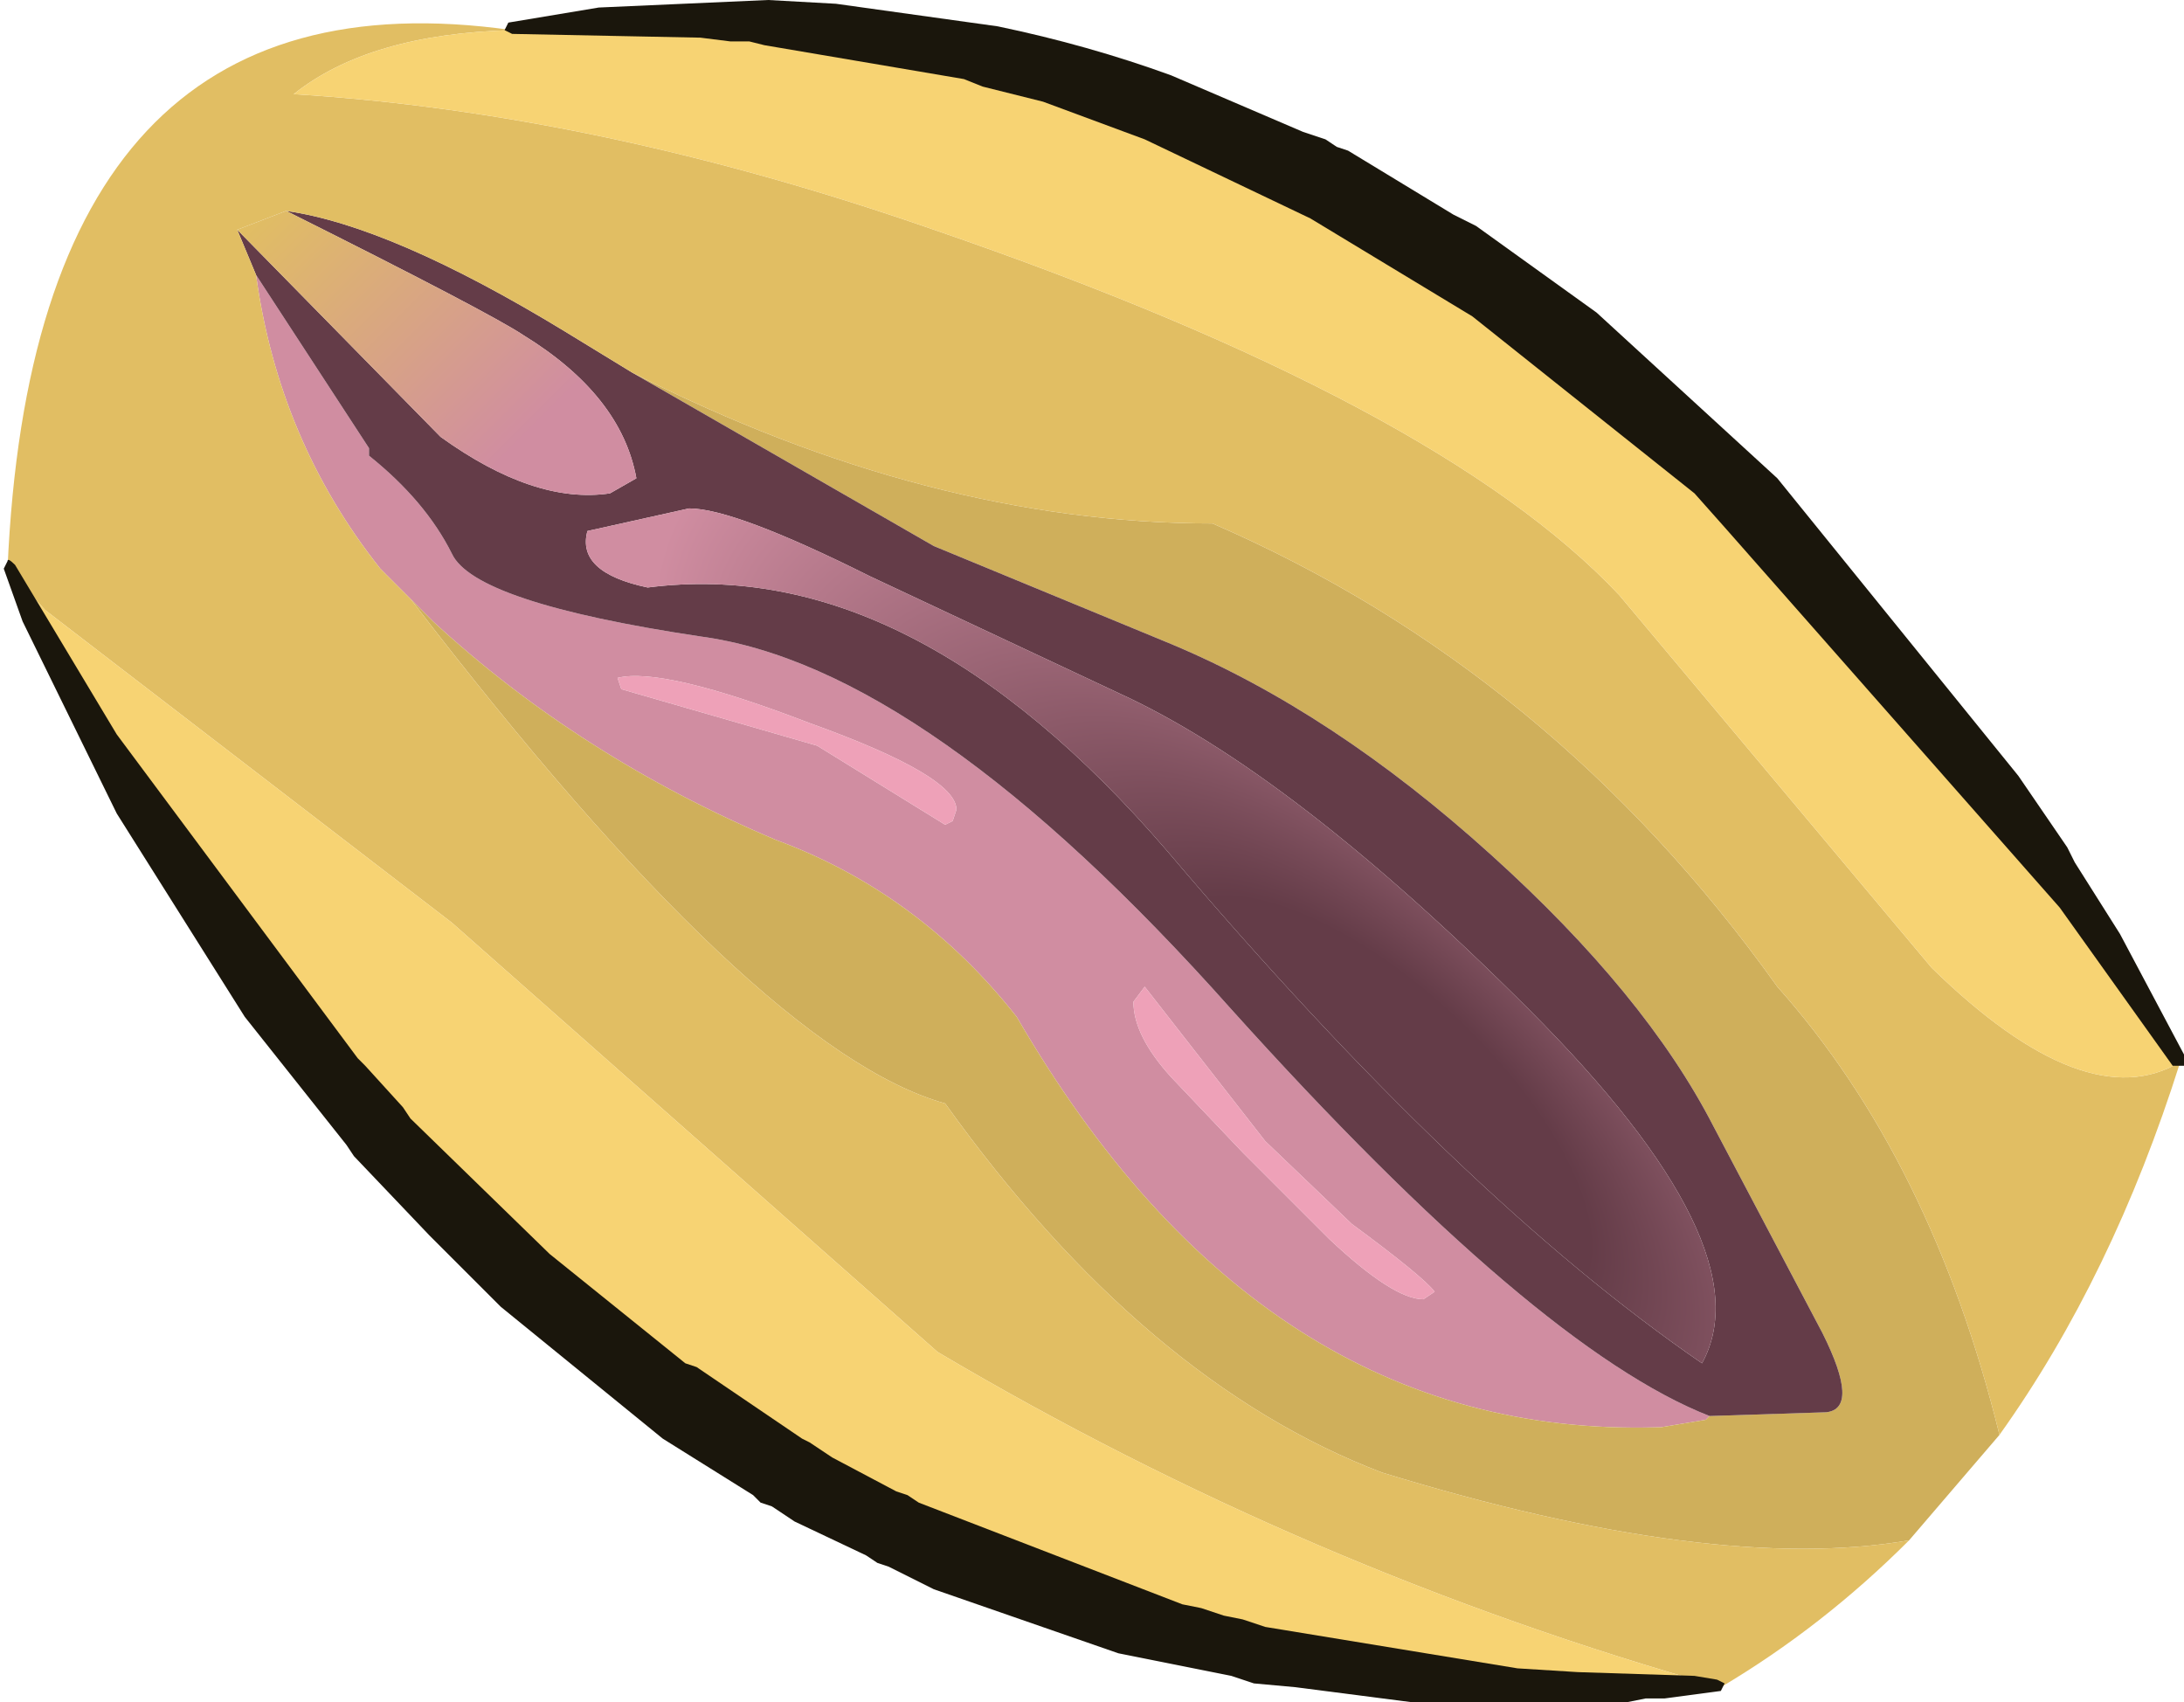 <?xml version="1.0" encoding="UTF-8" standalone="no"?>
<svg xmlns:xlink="http://www.w3.org/1999/xlink" height="22.6px" width="29.0px" xmlns="http://www.w3.org/2000/svg">
  <g transform="matrix(1.0, 0.0, 0.0, 1.0, 1.0, -2.0)">
    <path d="M21.7 20.8 L21.65 20.85 21.05 20.95 21.0 20.95 Q15.75 21.1 12.5 15.5 11.2 13.85 9.3 13.15 6.7 12.05 4.75 10.25 L4.45 9.95 4.05 9.55 Q2.7 7.85 2.4 5.65 L3.9 7.95 3.9 8.05 Q4.65 8.65 5.0 9.35 5.3 10.0 8.3 10.45 11.3 10.85 15.35 15.4 19.4 19.9 21.7 20.8 M14.2 15.1 L14.05 15.3 Q14.05 15.75 14.55 16.3 L15.5 17.3 16.65 18.45 Q17.5 19.25 17.9 19.25 L18.05 19.15 Q17.9 18.95 16.95 18.25 L15.8 17.15 14.2 15.1 M11.7 12.75 Q11.7 12.3 9.75 11.6 7.8 10.85 7.2 11.0 L7.25 11.15 9.85 11.9 11.55 12.95 11.65 12.9 11.7 12.75" fill="#d08da1" fill-rule="evenodd" stroke="none"/>
    <path d="M4.45 9.95 L4.75 10.25 Q6.7 12.05 9.3 13.15 11.2 13.85 12.5 15.5 15.75 21.1 21.0 20.95 L21.05 20.95 21.65 20.85 21.7 20.8 23.25 20.75 Q23.7 20.7 23.2 19.7 L21.75 16.95 Q20.85 15.2 18.8 13.35 16.7 11.45 14.55 10.55 L11.4 9.25 7.4 6.95 Q11.35 8.95 15.1 8.95 19.6 10.9 22.6 15.1 24.65 17.4 25.55 21.05 L24.35 22.45 Q21.75 22.9 17.35 21.55 14.2 20.35 11.55 16.65 9.05 15.95 4.45 9.95" fill="#cfaf5b" fill-rule="evenodd" stroke="none"/>
    <path d="M21.7 20.8 Q19.4 19.9 15.35 15.4 11.3 10.85 8.3 10.45 5.3 10.0 5.0 9.35 4.65 8.65 3.9 8.05 L3.9 7.95 2.4 5.65 2.15 5.05 4.85 7.8 Q6.1 8.7 7.1 8.55 L7.45 8.35 Q7.25 7.25 5.95 6.45 5.5 6.15 2.8 4.8 4.2 5.0 6.5 6.4 L7.4 6.95 11.4 9.25 14.55 10.55 Q16.7 11.45 18.8 13.35 20.85 15.2 21.75 16.95 L23.2 19.7 Q23.7 20.7 23.25 20.75 L21.7 20.8 M7.6 9.8 Q11.1 9.35 14.5 13.3 18.4 17.9 21.6 20.1 22.45 18.55 19.3 15.4 16.15 12.25 13.85 11.2 L10.55 9.65 Q8.75 8.75 8.15 8.75 L6.8 9.05 Q6.65 9.6 7.6 9.8" fill="#643c48" fill-rule="evenodd" stroke="none"/>
    <path d="M2.4 5.65 Q2.7 7.85 4.05 9.55 L4.45 9.95 Q9.05 15.95 11.55 16.65 14.2 20.35 17.35 21.55 21.75 22.9 24.35 22.45 23.2 23.6 21.85 24.4 16.35 22.85 11.45 19.95 L5.0 14.25 -0.4 10.1 -0.9 9.55 Q-0.55 1.5 5.8 2.4 3.9 2.45 2.9 3.25 6.95 3.5 11.4 5.05 18.1 7.35 20.5 9.9 L24.65 14.85 Q26.7 16.85 27.95 16.1 27.05 18.95 25.55 21.05 24.65 17.4 22.6 15.1 19.6 10.9 15.1 8.95 11.35 8.95 7.4 6.95 L6.5 6.4 Q4.2 5.0 2.8 4.8 L2.15 5.05 2.4 5.65" fill="#e1be63" fill-rule="evenodd" stroke="none"/>
    <path d="M27.95 16.1 Q26.7 16.85 24.65 14.85 L20.5 9.9 Q18.1 7.35 11.4 5.05 6.95 3.5 2.9 3.25 3.9 2.45 5.8 2.4 18.85 1.05 27.95 16.1 M-0.9 9.55 L-0.4 10.1 5.0 14.25 11.45 19.95 Q16.35 22.85 21.85 24.4 6.9 25.2 -0.9 9.55" fill="#f7d373" fill-rule="evenodd" stroke="none"/>
    <path d="M7.6 9.8 Q6.65 9.6 6.8 9.05 L8.15 8.75 Q8.75 8.75 10.55 9.65 L13.85 11.2 Q16.15 12.25 19.3 15.4 22.45 18.55 21.6 20.1 18.4 17.9 14.5 13.3 11.1 9.35 7.6 9.8" fill="url(#gradient0)" fill-rule="evenodd" stroke="none"/>
    <path d="M2.15 5.05 L2.8 4.8 Q5.5 6.15 5.95 6.45 7.25 7.25 7.45 8.35 L7.1 8.55 Q6.1 8.7 4.85 7.8 L2.15 5.05" fill="url(#gradient1)" fill-rule="evenodd" stroke="none"/>
    <path d="M11.7 12.75 L11.65 12.9 11.55 12.95 9.85 11.9 7.25 11.15 7.2 11.0 Q7.8 10.85 9.75 11.6 11.7 12.3 11.7 12.75 M14.2 15.1 L15.8 17.15 16.95 18.25 Q17.9 18.95 18.05 19.15 L17.9 19.25 Q17.5 19.25 16.65 18.45 L15.5 17.3 14.55 16.3 Q14.05 15.75 14.05 15.3 L14.2 15.1" fill="#eea1b8" fill-rule="evenodd" stroke="none"/>
    <path d="M21.8 24.3 L21.9 24.35 21.85 24.45 21.1 24.55 20.85 24.55 20.6 24.6 17.75 24.6 16.2 24.4 15.65 24.35 15.35 24.25 13.85 23.95 11.4 23.1 10.8 22.8 10.65 22.75 10.5 22.65 9.55 22.2 9.25 22.0 9.1 21.95 9.0 21.85 7.8 21.1 5.65 19.35 4.7 18.4 3.7 17.35 3.6 17.2 2.25 15.5 0.55 12.8 -0.7 10.25 -0.95 9.55 -0.9 9.45 Q-0.9 9.4 -0.8 9.5 L0.55 11.75 3.75 16.05 3.85 16.15 4.35 16.7 4.45 16.85 6.3 18.65 8.1 20.1 8.25 20.15 9.65 21.1 9.75 21.15 10.05 21.35 10.9 21.8 11.05 21.85 11.2 21.95 14.7 23.3 14.95 23.35 15.25 23.45 15.5 23.5 15.8 23.6 19.15 24.15 19.95 24.2 21.5 24.25 21.8 24.3 M5.8 2.45 L5.7 2.4 5.75 2.3 6.95 2.1 9.2 2.0 10.1 2.05 12.25 2.35 Q13.45 2.6 14.55 3.0 L16.3 3.75 16.6 3.85 16.75 3.95 16.9 4.0 18.3 4.85 18.6 5.0 20.2 6.15 22.6 8.35 25.8 12.3 26.45 13.25 26.55 13.45 27.15 14.4 28.0 16.0 28.0 16.15 27.85 16.15 26.35 14.05 21.9 9.0 21.5 8.55 18.55 6.2 16.4 4.9 14.2 3.85 12.85 3.35 12.05 3.15 11.8 3.05 9.15 2.6 8.95 2.55 8.7 2.55 8.3 2.5 5.8 2.45" fill="#1a160c" fill-rule="evenodd" stroke="none"/>
  </g>
  <defs>
    <radialGradient cx="0" cy="0" gradientTransform="matrix(0.004, -0.005, 0.011, 0.01, 17.25, 16.65)" gradientUnits="userSpaceOnUse" id="gradient0" r="819.2" spreadMethod="pad">
      <stop offset="0.298" stop-color="#643c48"/>
      <stop offset="1.0" stop-color="#d08da1"/>
    </radialGradient>
    <linearGradient gradientTransform="matrix(-0.002, -0.002, 0.002, -0.002, 4.05, 6.45)" gradientUnits="userSpaceOnUse" id="gradient1" spreadMethod="pad" x1="-819.2" x2="819.2">
      <stop offset="0.0" stop-color="#d08da1"/>
      <stop offset="1.0" stop-color="#e1be63"/>
    </linearGradient>
  </defs>
</svg>
